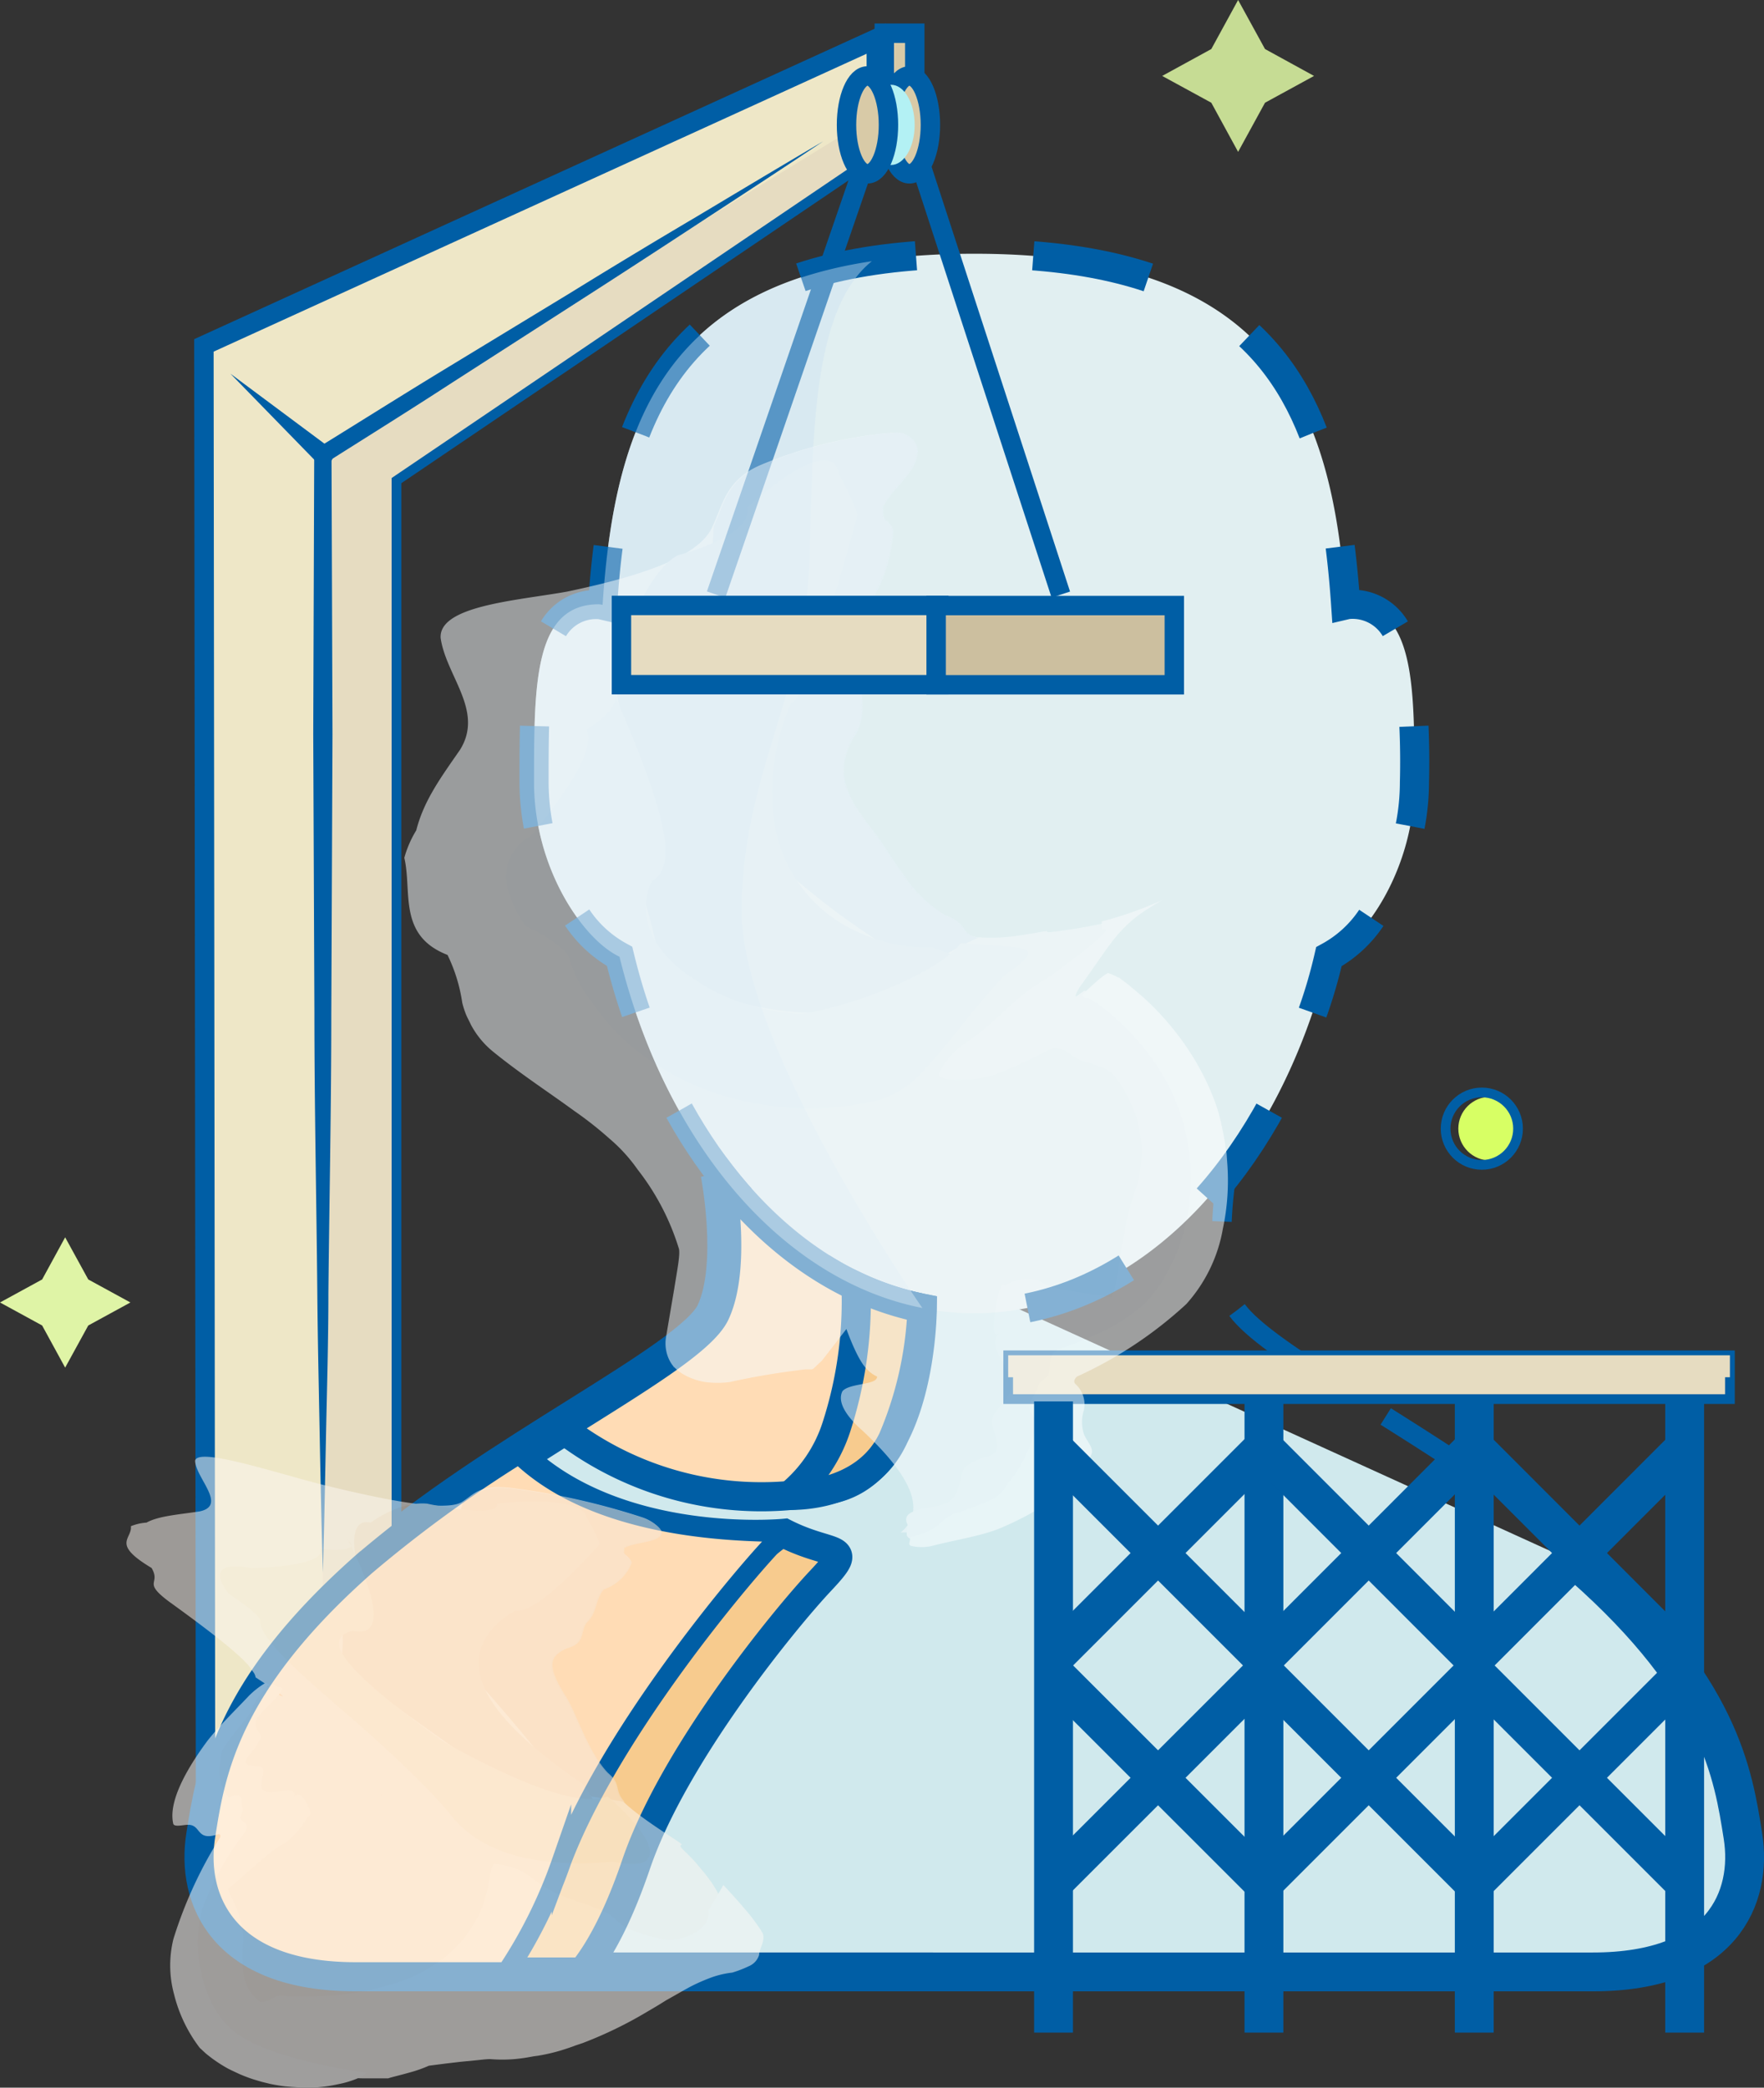 <svg xmlns="http://www.w3.org/2000/svg" viewBox="0 0 181.67 214.99"><rect x="0" y="0" width="181.67" height="214.99" fill="#333333" stroke="none"/><defs><style>.cls-1{isolation:isolate;}.cls-2{fill:#d7ff64;}.cls-10,.cls-11,.cls-12,.cls-13,.cls-14,.cls-3,.cls-32,.cls-41,.cls-8,.cls-9{fill:none;}.cls-10,.cls-11,.cls-12,.cls-13,.cls-14,.cls-15,.cls-18,.cls-19,.cls-20,.cls-21,.cls-22,.cls-3,.cls-34,.cls-35,.cls-6,.cls-8,.cls-9{stroke:#005ea5;stroke-miterlimit:10;}.cls-4{fill:#c6dc94;}.cls-5{fill:#dff4a6;}.cls-6{fill:#d0e9ed;stroke-width:4px;}.cls-7{fill:#e1eff1;}.cls-10,.cls-11,.cls-12,.cls-19,.cls-21,.cls-8,.cls-9{stroke-width:3px;}.cls-9{stroke-dasharray:12.09 12.09;}.cls-10{stroke-dasharray:10.31 10.31;}.cls-11{stroke-dasharray:11.05 11.05;}.cls-12{stroke-dasharray:10.31 10.31;}.cls-13,.cls-14,.cls-15,.cls-20,.cls-22,.cls-34,.cls-35{stroke-width:2px;}.cls-14{stroke-dasharray:9.44 9.44;}.cls-15{fill:#eee7c7;}.cls-16,.cls-18,.cls-34{fill:#e6dcc1;}.cls-16,.cls-24,.cls-25{mix-blend-mode:multiply;}.cls-17{fill:#005ea5;}.cls-19{fill:#f7cb8e;}.cls-20,.cls-21{fill:#ffdcb5;}.cls-22{fill:#d8caa7;}.cls-23{fill:#b3f1f4;}.cls-24{fill:#cee3f1;opacity:0.43;}.cls-25{opacity:0.65;}.cls-26,.cls-28,.cls-37{opacity:0.9;}.cls-27{fill:#f6fafc;}.cls-28{fill:#e7f1f8;}.cls-29{fill:#ecf4fa;}.cls-30{fill:#f1f7fb;}.cls-31{fill:#fafcfd;}.cls-32{stroke:#f0f7fb;}.cls-32,.cls-41{stroke-width:0;}.cls-33{fill:#fdfeff;}.cls-35{fill:#ccbf9f;}.cls-36{fill:#fcf5ef;}.cls-37{fill:#f6e6d5;}.cls-38{fill:#f8ebde;}.cls-39{fill:#faf1e7;}.cls-40{fill:#fdf9f6;}.cls-41{stroke:#faefe5;}.cls-42{fill:#fefdfc;}</style></defs><title>profile_1</title><g class="cls-1"><g id="Livello_2" data-name="Livello 2"><g id="Livello_1-2" data-name="Livello 1"><circle class="cls-2" cx="153.47" cy="116.23" r="3.28"/><circle class="cls-3" cx="152.61" cy="116.23" r="3.73"/><polygon class="cls-4" points="124.75 10.58 119.69 7.82 124.75 5.05 127.51 0 130.28 5.05 135.33 7.82 130.28 10.58 127.51 15.64 124.75 10.58"/><polygon class="cls-5" points="4.34 136.5 0 134.13 4.34 131.76 6.71 127.42 9.09 131.76 13.43 134.13 9.09 136.5 6.71 140.84 4.34 136.5"/><path class="cls-6" d="M163,161.24c14.17,12.5,15.5,21.5,16.5,27.83s-2.08,14-15.46,14H36.63c-13.37,0-16.46-7.68-15.46-14s2.33-15.33,16.5-27.83c13-11.5,33.67-21,36-26s.48-14.44.48-14.44"/><path class="cls-7" d="M145.67,80.57c0-10.13,0-18.33-6.65-18.33a2.48,2.48,0,0,0-.41.06c-1.39-21.08-7.9-36.17-38.27-36.17S63.45,41.21,62.06,62.29a2.48,2.48,0,0,0-.41-.06C55,62.24,55,70.44,55,80.57c0,8.84,5.07,16.22,8.8,17.95,5.24,21.37,19.61,36.72,36.53,36.72s31.29-15.35,36.53-36.72C140.6,96.79,145.67,89.41,145.67,80.57Z"/><path class="cls-8" d="M143.7,64.75A5.1,5.1,0,0,0,139,62.24a2.45,2.45,0,0,0-.41.06c-.14-2.05-.32-4-.57-6"/><path class="cls-9" d="M135.24,44.58c-4.41-11.32-14-18.46-34.9-18.46-24.25,0-33.29,9.62-36.65,24.23"/><path class="cls-8" d="M62.63,56.32c-.25,1.93-.43,3.92-.57,6a2.45,2.45,0,0,0-.41-.06A5.1,5.1,0,0,0,57,64.75"/><path class="cls-10" d="M55.05,74.77C55,76.6,55,78.54,55,80.57A24.37,24.37,0,0,0,56.93,90"/><path class="cls-8" d="M59.44,94.49a12.37,12.37,0,0,0,4.37,4q.73,3,1.68,5.76"/><path class="cls-11" d="M69.94,114.38C77,127.08,88,135.24,100.33,135.24c13.87,0,26-10.32,32.85-25.81"/><path class="cls-8" d="M135.18,104.28q1-2.8,1.68-5.76a12.37,12.37,0,0,0,4.37-4"/><path class="cls-12" d="M145.23,85.07a23.74,23.74,0,0,0,.44-4.5,82.47,82.47,0,0,0-.44-10.93"/><path class="cls-13" d="M126.52,119.79a44.2,44.2,0,0,0-.67,6"/><path class="cls-14" d="M127.41,134.92c3,4.08,15.74,10.68,27.13,18.72"/><path class="cls-13" d="M158.36,156.44c1.62,1.24,3.18,2.5,4.64,3.79"/><polyline class="cls-15" points="40.33 158.72 40.33 49.23 90.25 15.43 90.25 3.98 21 35.57 21.17 189.07"/><polygon class="cls-16" points="90.79 11.43 33.25 46.82 33.25 165.44 40.33 158.72 40.33 49.23 90.25 15.43 90.79 11.43"/><path class="cls-17" d="M33.25,161.94c-.14-4.8-.24-9.59-.33-14.39s-.2-9.59-.24-14.39c-.09-9.59-.3-19.19-.3-28.78L32.26,75.6l.1-28.78h0a.88.88,0,0,1,.42-.74c4.31-2.66,8.59-5.36,12.93-8l13-7.9q6.48-4,13-7.85c4.35-2.6,8.69-5.21,13.06-7.77-4.21,2.82-8.45,5.58-12.69,8.36s-8.48,5.54-12.74,8.27L46.54,39.42C42.3,42.18,38,44.86,33.72,47.57l.42-.75.1,28.78-.12,28.78c0,9.59-.2,19.19-.3,28.78,0,4.8-.14,9.59-.24,14.39S33.4,157.14,33.25,161.94Z"/><rect class="cls-18" x="103.83" y="139.57" width="74.33" height="4.51"/><rect class="cls-16" x="103.83" y="139.57" width="74.33" height="2.26"/><polyline class="cls-13" points="109.25 61.23 94.42 15.73 89.42 15.73 73.75 61.23"/><path class="cls-19" d="M84.5,162.8c-3.67,3.9-15.17,17.94-19,29.22-2,5.87-4,9.21-5.52,11.06H36.63c-13.38,0-16.46-7.68-15.46-14s2.33-15.33,16.5-27.83a133,133,0,0,1,15.78-11.5c10.12,9.85,27.34,8.15,27.34,8.15C85.79,160.43,88.17,158.9,84.5,162.8Z"/><path class="cls-20" d="M80.79,157.88c.15.38-1.09,1-1.65,1.64-4,4.35-16.61,19.64-21.32,32.21a50.1,50.1,0,0,1-5.64,11.34H36.63c-13.38,0-16.46-7.68-15.46-14s2.33-15.33,16.5-27.83a133,133,0,0,1,15.78-11.5C62.77,158.81,80.64,157.51,80.79,157.88Z"/><path class="cls-21" d="M74.15,120.81c.1.51,1.78,9.57-.48,14.43C72.4,138,65.7,142,57.76,147a33.44,33.44,0,0,0,28,6.32c9.07-2,9.22-18.07,9.22-18.6C87,133.16,79.8,128.15,74.15,120.81Z"/><path class="cls-19" d="M88.16,132.46a42,42,0,0,1-2,14.43,15.13,15.13,0,0,1-4.8,7.1s7.71.36,10.6-5.82a38,38,0,0,0,3-13.45A30.36,30.36,0,0,1,88.16,132.46Z"/><rect class="cls-22" x="91.07" y="3.42" width="3.14" height="5.31"/><ellipse class="cls-22" cx="93.66" cy="12.86" rx="2.16" ry="5.04"/><ellipse class="cls-23" cx="91.77" cy="12.86" rx="2.43" ry="4.13"/><ellipse class="cls-22" cx="89.34" cy="12.86" rx="2.16" ry="5.04"/><path class="cls-24" d="M76.37,93.61c.13-14,6.53-22,7-36,.36-11.93.11-25.66,6.42-30.71C68.37,30.12,63.27,43.93,62.06,62.29a2.48,2.48,0,0,0-.41-.06C55,62.24,55,70.44,55,80.57c0,8.84,5.07,16.22,8.8,17.95C68.48,117.58,80.42,131.84,95,134.7,94.7,134.32,76.23,107.55,76.37,93.61Z"/><g class="cls-25"><g class="cls-26"><g class="cls-26"><path class="cls-27" d="M116.27,135.43a3.4,3.4,0,0,0,2.53-1.71,9.62,9.62,0,0,0,.87-1.7,19.54,19.54,0,0,0,.57-2.21,23.37,23.37,0,0,0,.29-5.2c0-.8-.12-1.73-.19-2.45a9.37,9.37,0,0,1-.07-1.58,13.26,13.26,0,0,0-.49-2.73,12.92,12.92,0,0,0-.62-1.72c-.26-.62-.57-1.26-.91-1.9s-.87-1.45-1.37-2.17c-.26-.37-.51-.72-.81-1.1s-.64-.77-1-1.15a22.92,22.92,0,0,0-2.25-2.21q-.62-.53-1.28-1l-.33-.25a2.14,2.14,0,0,0-.25-.18l-.24-.13-.5-.25c-.07,0-.21-.11-.21-.1h-.09a2.9,2.9,0,0,0-.37,0,6.83,6.83,0,0,0-.85.16c-.61.15-1.3.36-2,.5a5.9,5.9,0,0,1-1.87.11,9.62,9.62,0,0,1-1.47-.2c-.8-.19-1.23-.44-.83-.74,1.11-.79,4.08-3.49,7-5.79s5.68-4.26,5.9-4.48c.63-.6.46-.63-.39-.46s-2.4.55-4.46.88c-1.8.24-3.08.49-2.71.21a4.45,4.45,0,0,0-.75.11c-.48.08-1.14.2-1.89.31a18.9,18.9,0,0,1-4.64.21,2.33,2.33,0,0,1-.91-.33,3.11,3.11,0,0,1-.57-.65A3,3,0,0,0,97.4,94.3,13,13,0,0,1,93,90.16c-1.37-1.83-2.53-3.81-3.35-4.83C86.59,81.4,86.06,79.2,87.74,76c1.73-2.42.44-4.45,1.2-6.94.53-2.61.07-4.52.67-7.14a16,16,0,0,0,2.27-7.33,1.9,1.9,0,0,0-.72-1c-.44-.3-.19-1-.33-1.35,1-2.12,3.86-3.83,3.56-6.12a2.21,2.21,0,0,0-2.2-1.58,44.56,44.56,0,0,0-13.81,3.33c-3.57,1.52-3.87,3.92-5,6.34-1.42,3.35-8.33,5.32-15,6.72-5.17.92-13.2,1.45-13,4.77.56,3.92,4.49,7.5,2,11.51-1.95,2.82-3.73,5.21-4.51,8.3a11,11,0,0,0-1.23,2.83c.82,3.47-.7,8,4.45,10a16.87,16.87,0,0,1,1.52,4.94,9.18,9.18,0,0,0,.34,1.08c.14.38.3.63.54,1.15a9,9,0,0,0,2.23,2.74c2.79,2.28,5.78,4.22,8.39,6.13a37.73,37.73,0,0,1,3.66,2.88,16.75,16.75,0,0,1,2.89,3.17,25.18,25.18,0,0,1,4.23,8.07c.22.5-.15,2.28-.44,4.15l-.85,5a3.91,3.91,0,0,0,.32,2.38,3.87,3.87,0,0,0,.28.48l.17.22,0,.05h0l.05,0h0l0,0,.1.1a4.65,4.65,0,0,0,.91.68,6.57,6.57,0,0,0,2.24.77,9.72,9.72,0,0,0,2.45,0,77.61,77.61,0,0,1,7.83-1.31l.47,0c.15,0,.32,0,.43-.15l.71-.67.09-.08,0,0h0l9-11.64h0l0,0,0,0-.17.14a4,4,0,0,1-.41.3,10.41,10.41,0,0,1-1.31.69c-.15,0-.43.19-.68.3s-.5.21-.76.29-.5.15-.77.23-.66.23-1,.32c-.69.21-1.31.32-2.1.48a26.48,26.48,0,0,1-2.72.52c-.58.09-1,.1-1.75.23l-.49.07-.24,0c-.1,0,0,0,0,0h.11a2.06,2.06,0,0,1,.58.06,14.06,14.06,0,0,1,1.51.57,16.22,16.22,0,0,1,1.65.93,8.5,8.5,0,0,1,1.36,1.21c1.08,3.31,2,5.3,2.76,6.12s1.29.79,1.09.91c-.09.78-2.86.59-3.55,1.42-.61,1.21.62,2.77,2,4,3.72,3.46,7.3,7.84,4,10.55.62-.05,1.43.08,1.55-.13,4.45-3.81,11.3-6.32,11.79-11.87a5.29,5.29,0,0,1-.81-2,10.65,10.65,0,0,0-.08-3.28c.07-.9,1.9-1.9,4.14-2.86A29.57,29.57,0,0,1,116.27,135.43Z"/><path class="cls-28" d="M73.5,54.21c1.11-2.42,1.4-4.82,5-6.34a44.48,44.48,0,0,1,13.81-3.33,2.2,2.2,0,0,1,2.2,1.59c.3,2.29-2.53,4-3.56,6.11.14.38-.1,1.06.34,1.35a1.92,1.92,0,0,1,.73,1A16,16,0,0,1,89.72,62c-.59,2.62-.14,4.53-.66,7.13-.76,2.49.53,4.52-1.21,6.94-1.68,3.23-1.14,5.43,2,9.35.82,1,2,3,3.35,4.82a13,13,0,0,0,4.38,4.13,3,3,0,0,1,1.71,1.24,2.58,2.58,0,0,0,.57.64,2.29,2.29,0,0,0,.9.32s-.49.2-1.35.63a31.87,31.87,0,0,0-3.64,2.15q-1.4-.46-2.83-1.09c-.47-.21-.93-.44-1.41-.69L90,96.63c-1.9-1.26-3.81-2.63-5.66-4.09A129.78,129.78,0,0,1,73.54,82.9,248.79,248.79,0,0,1,73.5,54.21Z"/><path class="cls-29" d="M96,97.55l1.5.55a20.14,20.14,0,0,1,2.5,1.07c.66.4,1,.81.58,1.41s-1.66,1.4-4.19,2.37c0,0-1.62.42-4.11.81a45.84,45.84,0,0,1-9.37.51A30.24,30.24,0,0,1,73,102.18a17,17,0,0,1-2-1,14.21,14.21,0,0,1-1.56-1,3.9,3.9,0,0,1-1.65-2.07l-.57-2.34c-.33-1.3-.73-2.86-1.11-3.91a10.33,10.33,0,0,0,1.63-2.61,5.66,5.66,0,0,0-.51-5.66,66.92,66.92,0,0,1-2.95-8.7c-1.15-4.45-1.64-9,.27-9.54a27.54,27.54,0,0,1,1.51-3.55c.95-1.86,2.28-3.88,3.76-4.62a25.48,25.48,0,0,0,3.79-1.35c1.86-.85,3.65-2.06,3.35-3.57a33.68,33.68,0,0,1,4.42-3.46c2.27-1.43,4.63-2.28,5,0A26,26,0,0,1,88.32,53s-1.24,4.58-2.65,9.29-3,9.6-4.19,10.11a20.56,20.56,0,0,0-1.17,3.32,22.15,22.15,0,0,0-.67,8,14.74,14.74,0,0,0,9,12.38,19.09,19.09,0,0,0,3.37,1.11A18,18,0,0,0,96,97.55Z"/><path class="cls-30" d="M98.94,97.13l1.81.12c1,.07,2.3.14,3.33.24,2.06.25,3,.45-.67,3,0,0-2,2.11-4.34,5.09-1.2,1.48-2.5,3.14-3.88,4.58a10.22,10.22,0,0,1-4.56,3.1s-.41.11-1.15.26a30.1,30.1,0,0,1-3.1.47,31.12,31.12,0,0,1-9.93-.64,27.1,27.1,0,0,1-11.22-5.44,22.54,22.54,0,0,1-4.3-4.76,12.91,12.91,0,0,1-2.29-4.44,1.93,1.93,0,0,0-.63-.9,14.3,14.3,0,0,0-3.82-2.39,9.19,9.19,0,0,1-.68-1,10.76,10.76,0,0,1-1.09-2.5,4.7,4.7,0,0,1,2.25-5.82s.43-.51,1.06-1.32S57.2,82.9,58,81.72c1.6-2.35,3.08-5,2.4-6.6a11.17,11.17,0,0,0,2-1.51c.85-.86,1.46-1.94.51-2.86,0,0,2.09,4.47,3.75,9.12s2.95,9.51.52,10.82a4.84,4.84,0,0,0-.53,1.46A6.29,6.29,0,0,0,67,95.9a8.49,8.49,0,0,0,1.48,2.38,12.9,12.9,0,0,0,2.83,2.43,19.43,19.43,0,0,0,4.58,2.38,24.68,24.68,0,0,0,6.52,1.36s.89-.13,2.26-.45a45.35,45.35,0,0,0,5.1-1.54C93.55,101.06,97.6,99,98.94,97.13Z"/><path class="cls-31" d="M113.47,94.89A38.07,38.07,0,0,0,119,93c.59-.26.38-.15.69-.31s-.69.38-1.3.79a13.61,13.61,0,0,0-3.72,3.31c-.87,1.11-1.81,2.54-3.47,4.86-.34.54-.47.85-.4,1,.2-.17.63-.44.83-.61a1.25,1.25,0,0,1,.65.2l.15.07.08,0,.4.25.41.24c.08.05.11.05.23.14l.61.47c.81.63,1.61,1.28,2.38,2a24.54,24.54,0,0,1,3.38,3.55c.46.61.89,1.23,1.3,1.87q.3.48.58,1c.19.33.31.59.46.9q.43.89.79,1.81a14.34,14.34,0,0,1,.59,1.75,23.34,23.34,0,0,1,.62,3.2,24.13,24.13,0,0,1,0,2.71l0,.67c0,.2-.06.38-.09.57q-.1.56-.23,1.11t-.27,1.09a5.87,5.87,0,0,1-.33,1c-.25.6-.52,1.19-.8,1.76l-.41,1-.41.86-.77,1.76a31.27,31.27,0,0,1-1.64,3c-1,1.51-3.15,2.19-5.2,2.69s-4,1-4.64,2.12c-1.32,1.76-1.06,3.51-.77,5.33s.6,3.63-.58,5.21c-1.71,1.76-2.81,3.4-5.26,4.72-2.21.88-3.71,2.06-5.74,3.06a9.52,9.52,0,0,1-3.42.29c-.69-.35,0-1-.3-1.59-.61-1.56,2.56-1.44,4-2,1.58-.78,1.27-2.38,1.93-3.7A6.36,6.36,0,0,1,101.7,150c1.66-.43.86-1.81.59-3-.7-1.56,1.78-2.61,1.85-4.15.13-1-.54-2-1.09-3s-.88-1.83-.08-2.6c-.79.63-.68-.88-.44-2.42s.67-3.14,1-2.32c-.23-.14.93-.63,1.75-.75a5.54,5.54,0,0,1,1.58.06c1.89,1.28,5.08,1.23,7.66,1.8a15.41,15.41,0,0,0,.71-3.29c.09-.44.17-1,.25-1.52s.19-1.08.3-1.64.19-1.2.32-1.75c.06-.28.14-.54.21-.8s.13-.57.21-.82a22.45,22.45,0,0,0,.78-2.47,18.27,18.27,0,0,0,.3-3,14.57,14.57,0,0,0-.64-3.56,16.76,16.76,0,0,0-.9-2q-.27-.51-.58-1c-.23-.35-.49-.72-.76-1.07-1.35-1.31-2.92-1-4.38-2.06-.1-.08-.24-.18-.41-.3l-.29-.19c-.11-.07-.11,0-.18-.06s-.48-.1-.81-.15c-.07,0-.19,0-.23,0l-.14.06-.31.14-.76.37a45.06,45.06,0,0,1-4.39,2,10.66,10.66,0,0,1-2.38.59,16.32,16.32,0,0,1-1.94.09c-1.14,0-1.86-.26-1.81-.56a7.61,7.61,0,0,1,2.71-3.17c3.15-2.17,4.21-3.74,6.77-5.64.69-.5,1.59-1,2.29-1.48,1.85-1.41,4-3,4.37-3.4,1.13-1,1.44-1.39.67-1.27C113.47,95.37,113.47,95.13,113.47,94.89Z"/><path class="cls-32" d="M46.34,68.52A9.31,9.31,0,0,1,48,72.18c.46,2.19.15,5-2.91,8.08A30.62,30.62,0,0,0,43.69,83c-.68,1.44-1.27,3.07-1,3.64L41.6,88.41s0,.52,0,1.34A18.86,18.86,0,0,0,42,92.82a10.82,10.82,0,0,0,1.31,3.34,4.35,4.35,0,0,0,2.6,2l.31.64c.18.38.42.91.66,1.47.46,1.12.83,2.32.49,2.71a2.35,2.35,0,0,0,.12.61,4.91,4.91,0,0,0,.27.7c.06.13.14.28.22.43s.18.29.31.53a14.64,14.64,0,0,0,6.58,5.88"/><path class="cls-33" d="M125.11,113.43c.12.33.26.74.4,1.22s.22.9.34,1.43.22,1.11.33,1.73c0,.31.11.65.14.95l.06.86a23.85,23.85,0,0,1-.44,6.92,15.58,15.58,0,0,1-3.77,7.76,42.46,42.46,0,0,1-11.25,7.46c-.27.23-.41.56-.13.8a2.83,2.83,0,0,1,.84,2.66,4,4,0,0,0,0,2.46c.27.71,1.06,1.44.77,2.09-1.54,3.4-5.15,5.85-9.64,7.71-2,.76-4.54,1.13-6.84,1.74a4.93,4.93,0,0,1-2,0c-.54-.09-.1-.53-.22-.86.43-.24,1.25-.31,1.82-.63,1.27-.52,1.62-1.5,3-1.92a32.28,32.28,0,0,0,3.92-1.53,4.31,4.31,0,0,0,1.39-1.56,13.18,13.18,0,0,0,2.94-6.56c-1.7-1.28,0-2.44.2-3.55.13-.32.61-.58,1-.95.39-1-.29-2.21,1.21-2.77a38.72,38.72,0,0,0,4.68-1.9,20.09,20.09,0,0,0,4-2.72,14.45,14.45,0,0,0,1.92-2.45c.35-.62.72-1.31,1.08-2.05l.27-.57.24-.66c.16-.45.31-.9.46-1.37a20.49,20.49,0,0,0,.8-6.7,12.88,12.88,0,0,0-.17-1.86c-.09-.63-.19-1.22-.3-1.77a12.66,12.66,0,0,0-.43-1.63c-.16-.52-.33-1-.48-1.35a16,16,0,0,0-.63-1.53q-.41-.83-.88-1.63t-1-1.56c-.38-.53-.8-1.07-1.23-1.58a24.11,24.11,0,0,0-2.83-2.88c-.5-.44-1.06-.89-1.55-1.27l-.53-.33-.27-.16a1.15,1.15,0,0,0-.2-.11l-.12,0-.24-.05a.39.39,0,0,1-.31-.29l.15-.17.41-.4c.34-.32.78-.73,1.21-1.08.21-.17.42-.34.61-.46l.27-.16a6.43,6.43,0,0,1,.93.4l.13.06.06,0,0,0,.09.07.78.59c.52.41,1,.85,1.56,1.31a27.87,27.87,0,0,1,3,3.14,27.5,27.5,0,0,1,2.56,3.67A26,26,0,0,1,125.11,113.43Z"/></g></g></g><rect class="cls-34" x="64" y="62.35" width="32.69" height="8.16"/><rect class="cls-35" x="96.4" y="62.35" width="24.53" height="8.16" transform="translate(217.34 132.87) rotate(180)"/><g class="cls-25"><g class="cls-26"><g class="cls-26"><path class="cls-36" d="M21.53,195.09a4.42,4.42,0,0,0-.67,4.9,12.7,12.7,0,0,0,.58,1.2l.7,1.11a6.43,6.43,0,0,1,.95,1.63,2.73,2.73,0,0,0,.61,1,6.24,6.24,0,0,0,1.1,1,13.24,13.24,0,0,0,1.72,1,20.24,20.24,0,0,0,2.45,1c.49.16,1.08.33,1.63.46l.86.19.95.18a26,26,0,0,0,4.71.38c.45,0,.9,0,1.35,0s.87-.06,1.46-.13a25.41,25.41,0,0,0,3.23-.6,14,14,0,0,0,1.46-.44q.68-.24,1.34-.51a17.25,17.25,0,0,0,2.4-1.18c.66-.4,1.3-.82,1.91-1.26a8.43,8.43,0,0,0,.8-.63l.65-.59c.42-.4.83-.8,1.21-1.2s.57-.69.83-1,.5-.67.72-1a8.82,8.82,0,0,0,.51-.85c.29-.52.57-1,.78-1.47a17.57,17.57,0,0,1,.83-1.79c.18-.34.36-.48.55-.34a15.26,15.26,0,0,0,3.06,1.73c1.44.66,3.24,1.31,4.95,1.92A32.47,32.47,0,0,0,70,201a4.74,4.74,0,0,0,2.68.12c3.18-2.17,2.37-5.42-.61-8.8-1.24-1.59-2.39-2.19-1.85-2.36.11-.11-4.06-2.52-6-4.4-1.17-1.25-.25-1.74-1.74-3-2-2.09-3.23-6.13-4.25-7.72-1.92-3-2-4.19.1-5.11,2-.52,1.15-1.94,2.2-2.86.86-1.06.66-2.13,1.52-3.18A4.63,4.63,0,0,0,65,160.87a1.55,1.55,0,0,0-.59-.74c-.39-.29-.1-.53-.2-.75,1.16-.67,4-.55,3.86-1.68,0-.3-.88-1.11-1.94-1.45a73.35,73.35,0,0,0-13.27-3c-3.49-.44-4,.62-5.25,1.4-1.65,1.12-8.35-.25-14.78-1.85-5-1.31-12.55-3.78-12.74-2.35.1,1.79,3.35,4.6.45,5.2-2.21.33-4.23.47-5.45,1.15a5.15,5.15,0,0,0-1.61.37c.15,1.34-2.07,1.79,2.13,4.3,1,1.71-1,1.37,1.79,3.46,3.77,2.72,7.91,5.84,8.59,7.14a1.32,1.32,0,0,1,.34.68.07.07,0,0,1-.05,0s0,0,0,0l0,0h0l.06,0,.11.07q.89.58,1.76,1.19c.57.39,1.2.88,1.67,1.19s.94.66,1.62,1.18L33.49,178c.33.27.65.54,1,.82s.62.59.83.76c.46.4.83.77,1.06,1,.45.51.83.86,1.21,1.32.18.21.39.53.53.7a5.19,5.19,0,0,1,.42.59l.18.32c.06.11.1.15.14.23a2.91,2.91,0,0,1,.22.46c.06.2.09.21.13.32a1.5,1.5,0,0,1,.06.28.51.51,0,0,1,0,.16v0h0v-.61a2,2,0,0,1,0-.27c0-.13.06-.42.12-.67a3.53,3.53,0,0,1,.11-.37l.14-.47a23.33,23.33,0,0,1,2.61-5c.24-.37.5-.72.75-1.07s.55-.79.84-1.17.6-.78.92-1.17.7-.9,1.08-1.35l1.27-1.47-.4.4a12.42,12.42,0,0,1-1.17,1,12.23,12.23,0,0,1-2.74,1.62,13.19,13.19,0,0,0-4.22.48c-.9.31-1.26.68-1.16.51-.25-.24,1.85-2,2-2.66,0-.65-1.59-.2-3.15.42-4.22,1.62-8.91,2.71-7.66,0-.45.39-1.12.85-1.12,1-1.65,3.68-5.49,8.81-3.33,10.75.49,0,1.2-.16,1.49,0a3.29,3.29,0,0,0,1.47.91c.33.31-.55,1.88-1.75,3.76A49.45,49.45,0,0,1,21.53,195.09Z"/><path class="cls-37" d="M47.68,154.71c1.27-.78,1.75-1.83,5.25-1.4a73.29,73.29,0,0,1,13.27,3c1.06.34,1.93,1.14,1.94,1.44.1,1.13-2.7,1-3.86,1.68.1.22-.19.47.2.75a1.57,1.57,0,0,1,.59.74,4.64,4.64,0,0,1-2.88,2.76c-.86,1.05-.65,2.12-1.52,3.18-1.06.92-.17,2.34-2.21,2.86-2.13.92-2,2.07-.1,5.12,1,1.59,2.23,5.63,4.25,7.73,1.49,1.26.57,1.76,1.73,3,0,0-2.06-.39-5.59-.86A186.64,186.64,0,0,0,43.9,167.51Z"/><path class="cls-38" d="M59.94,183.68a12.94,12.94,0,0,1,2.15,3.82c.22.83.11,1.54-.63,1.7s-2.09-.26-4.41-1.62c0,0-5.34-4.07-10.88-8s-11.19-7.83-11-9a9.5,9.5,0,0,0,.06-2.67,6.94,6.94,0,0,0,2.08-.25c.92-.29,1.62-.95.68-2.3a30.75,30.75,0,0,1-1.3-4.56c-.42-2.24-.36-4.41,1.49-4,0,0,2.9-2.23,5.82-1.95,0,0,7.48,1.64,7.19,0a35.12,35.12,0,0,1,4.46-.21c2.25.06,4.55.44,4.75,1.65A14.52,14.52,0,0,1,61.76,159s-1.56,1.78-3.42,3.55-4,3.49-5.24,3.3c0,0-3.06,1.47-3.7,4.35S50.56,177.25,59.94,183.68Z"/><path class="cls-39" d="M62.56,185s.6.49,1.36,1.23a18.18,18.18,0,0,1,2.29,2.65c1.24,1.9,1.28,3.77-3.09,2.83a33.54,33.54,0,0,1-6.73,0,26.86,26.86,0,0,1-2.81-.49,16.24,16.24,0,0,1-2.71-.93,11.44,11.44,0,0,1-4.28-3.17s-1-1.29-2.76-3.08-4.13-4.05-6.67-6.27c-5.06-4.43-10.49-8.8-10.38-10.95,0,0,.18-.41-3.23-2.71,0,0-3.11-3.63,2.3-2.63a33.31,33.31,0,0,0,3.84-.28c1.88-.27,3.66-.78,3.26-1.68,0,0,4.46.51,2.89-.94a34.7,34.7,0,0,1,2.15,5.1c.76,2.48.88,4.8-1.63,4.27,0,0-1.73.19-1.39,1.64s2.76,4.09,10.68,9.77c0,0,3.12,1.79,6.78,3.45S60.33,185.9,62.56,185Z"/><path class="cls-40" d="M74.5,194.12c.68.74,1.46,1.57,2.18,2.44a17.71,17.71,0,0,1,1.87,2.52c.28.83-.31,1.44-.38,2.27a1.85,1.85,0,0,1-1.07,1.14,11.57,11.57,0,0,1-1.69.65,9.66,9.66,0,0,0-2.09.48c-.71.26-1.38.55-2,.86s-1.46.81-2.18,1.21l-.55.31-.64.4q-.64.39-1.28.76A42.22,42.22,0,0,1,60,210.4l-.48.16-.24.08-.29.11q-.59.21-1.17.39a19,19,0,0,1-2.29.54l-.56.08-.67.12q-.67.11-1.32.17a15.48,15.48,0,0,1-2.49,0c-.46,0-1,.08-1.55.13l-1.54.15-1.53.18-1.7.22a13.83,13.83,0,0,1-2.06.72c-.87.25-1.76.45-2.13.58l-.75,0h-.62l-1.24,0c-.83,0-1.65-.13-2.47-.25a33,33,0,0,1-4-.89c-1.09-.33-2-.66-3-1l-1.26-.46L25.42,211a9.39,9.39,0,0,1-1.72-.65,8.13,8.13,0,0,1-1.4-.89,7.44,7.44,0,0,1-1-1,5.22,5.22,0,0,1-.75-1.15,9.87,9.87,0,0,1-.86-5.06c0-.9-.07-1.73-.1-2.51a15.5,15.5,0,0,1,0-2.29c.18-2.55,4.95-6.9,4.94-8.54.19-1.46-.77-1.8-1.8-2.14s-2.09-.67-2-1.91a13.5,13.5,0,0,1,1.68-4.73c1.23-1.65,1.81-2.91,2.88-4.43a16.13,16.13,0,0,1,2.46-2.17c.68-.33.48.23,1,.21,1.17,0-1.28,1.94-2.12,3s.15,1.42.25,2.19a7.79,7.79,0,0,1-1.19,1.79c-1,1.19.18,1.06.92,1.2,1.21,0-.14,1.89.48,2.39.69.78,3.75-.74,3.18.83.3-.73.86-.23,1.25.43s.66,1.52.13,1.49c.21-.12-.43.88-1,1.52a11.17,11.17,0,0,1-1.13,1.11c-1.77.89-4,3.19-6,4.81-.09.13.3.77.7,1.72a8.82,8.82,0,0,1,.86,3.61,12.17,12.17,0,0,0,0,3.4,4.83,4.83,0,0,0,.51,1.57,4.68,4.68,0,0,0,1.2,1.35,2.08,2.08,0,0,0,1.18-.31,2.08,2.08,0,0,1,1.2-.34,2,2,0,0,0,.52.1l.44,0,.62,0a33.64,33.64,0,0,0,3.64-.11c.8-.07,1.55-.18,2.63-.35.5-.09,1-.19,1.52-.31l.76-.2.92-.25c.62-.18,1.23-.39,1.82-.63l.88-.38.76-.41c.5-.29,1-.59,1.46-.91l.69-.49.53-.48c.35-.32.68-.66,1-1a6.44,6.44,0,0,0,.81-1,19.64,19.64,0,0,0,1.12-1.83,13.32,13.32,0,0,0,.93-2.84l.22-1c0-.29.07-.54.12-.74.08-.41.2-.66.36-.7a6.63,6.63,0,0,1,3.77,1.34,12.46,12.46,0,0,0,3.9,2.18c1.21.46,2.41.78,3.81,1.43.73.39,1.38,1.2,2.1,1.59a16.81,16.81,0,0,0,3.25,1.07,3.68,3.68,0,0,0,2.3.06,6.36,6.36,0,0,0,1.33-.51,3.54,3.54,0,0,0,.94-.67,2,2,0,0,0,.65-1.75l.82-1.37Z"/><path class="cls-41" d="M20.66,152s3.91,4.11-2.69,4c0,0-.89.17-1.74.38s-1.67.5-1.54.75l-1.28.12a2.05,2.05,0,0,0-.21.39,2.16,2.16,0,0,0-.18,1c0,.78.58,1.81,2.47,2.84a6,6,0,0,1,.41.84c.15.41.21.77-.19.7,0,0-.21.17.26.73A20.75,20.75,0,0,0,20.24,167"/><path class="cls-42" d="M20.57,210.89a15.05,15.05,0,0,1-2.65-5.54,11.33,11.33,0,0,1-.06-5.67,44.29,44.29,0,0,1,4.79-10.43c.1-.26,0-.45-.27-.33-2.19.7-1.64-1-3-1-.51,0-1.45.27-1.54-.12-.47-2.05,1-5.11,3.48-8.47,1.11-1.45,2.86-3.15,4.34-4.72a8.59,8.59,0,0,1,1.51-1.2c.46-.3.31.07.55.08-.22.32-.82.84-1.1,1.27-.72.92-.53,1.39-1.38,2.37a34.78,34.78,0,0,0-2.22,2.89,2.36,2.36,0,0,0-.3,1.32,4.26,4.26,0,0,0,.85,3.77c1.81-.77,1.14.67,1.44,1.17,0,.19-.18.59-.26.93.15.57,1.15.48.33,1.68a29.89,29.89,0,0,0-4.25,7.69,13.63,13.63,0,0,0-.31,5.51c.1.6.23,1.2.37,1.77a13.34,13.34,0,0,0,.59,1.7c.11.27.21.51.33.75s.28.49.41.7a8.84,8.84,0,0,0,.69,1A7.8,7.8,0,0,0,25,209.82a14.64,14.64,0,0,0,1.45.75c.53.24,1,.42,1.59.64s1.29.43,1.94.63l1,.28,1.22.3c.81.19,1.63.37,2.44.53s2,.34,3,.48c.18,0-.1.32-1,.68a10,10,0,0,1-1.8.52,14.69,14.69,0,0,1-2.39.34c-.46,0-1,0-1.51,0l-.83-.05-.72-.06c-.5-.06-1-.14-1.58-.26l-.85-.21-.81-.24a15.62,15.62,0,0,1-1.51-.57l-.79-.37-.4-.2-.33-.19a14.92,14.92,0,0,1-1.34-.89c-.22-.17-.46-.35-.66-.53Z"/></g></g></g><path class="cls-17" d="M32.59,47.57l-8.86-9.09,10.18,7.58a1,1,0,0,1-1.2,1.61Z"/><line class="cls-6" x1="173.5" y1="209.32" x2="173.5" y2="144.32"/><line class="cls-6" x1="151.83" y1="209.32" x2="151.83" y2="144.32"/><line class="cls-6" x1="130.17" y1="209.32" x2="130.17" y2="144.32"/><line class="cls-6" x1="151.75" y1="170.73" x2="130.17" y2="149.14"/><line class="cls-6" x1="151.75" y1="193.87" x2="130.17" y2="172.29"/><line class="cls-6" x1="130.17" y1="170.73" x2="151.75" y2="149.14"/><line class="cls-6" x1="173.46" y1="170.73" x2="151.88" y2="149.14"/><line class="cls-6" x1="151.88" y1="170.73" x2="173.46" y2="149.14"/><line class="cls-6" x1="173.46" y1="193.87" x2="151.88" y2="172.29"/><line class="cls-6" x1="151.88" y1="193.87" x2="173.46" y2="172.29"/><line class="cls-6" x1="130.06" y1="170.73" x2="108.47" y2="149.14"/><line class="cls-6" x1="108.47" y1="170.73" x2="130.06" y2="149.14"/><line class="cls-6" x1="130.06" y1="193.87" x2="108.47" y2="172.29"/><line class="cls-6" x1="108.47" y1="193.87" x2="130.06" y2="172.29"/><line class="cls-6" x1="130.17" y1="193.87" x2="151.75" y2="172.29"/><line class="cls-6" x1="108.5" y1="209.32" x2="108.5" y2="144.32"/></g></g></g></svg>
